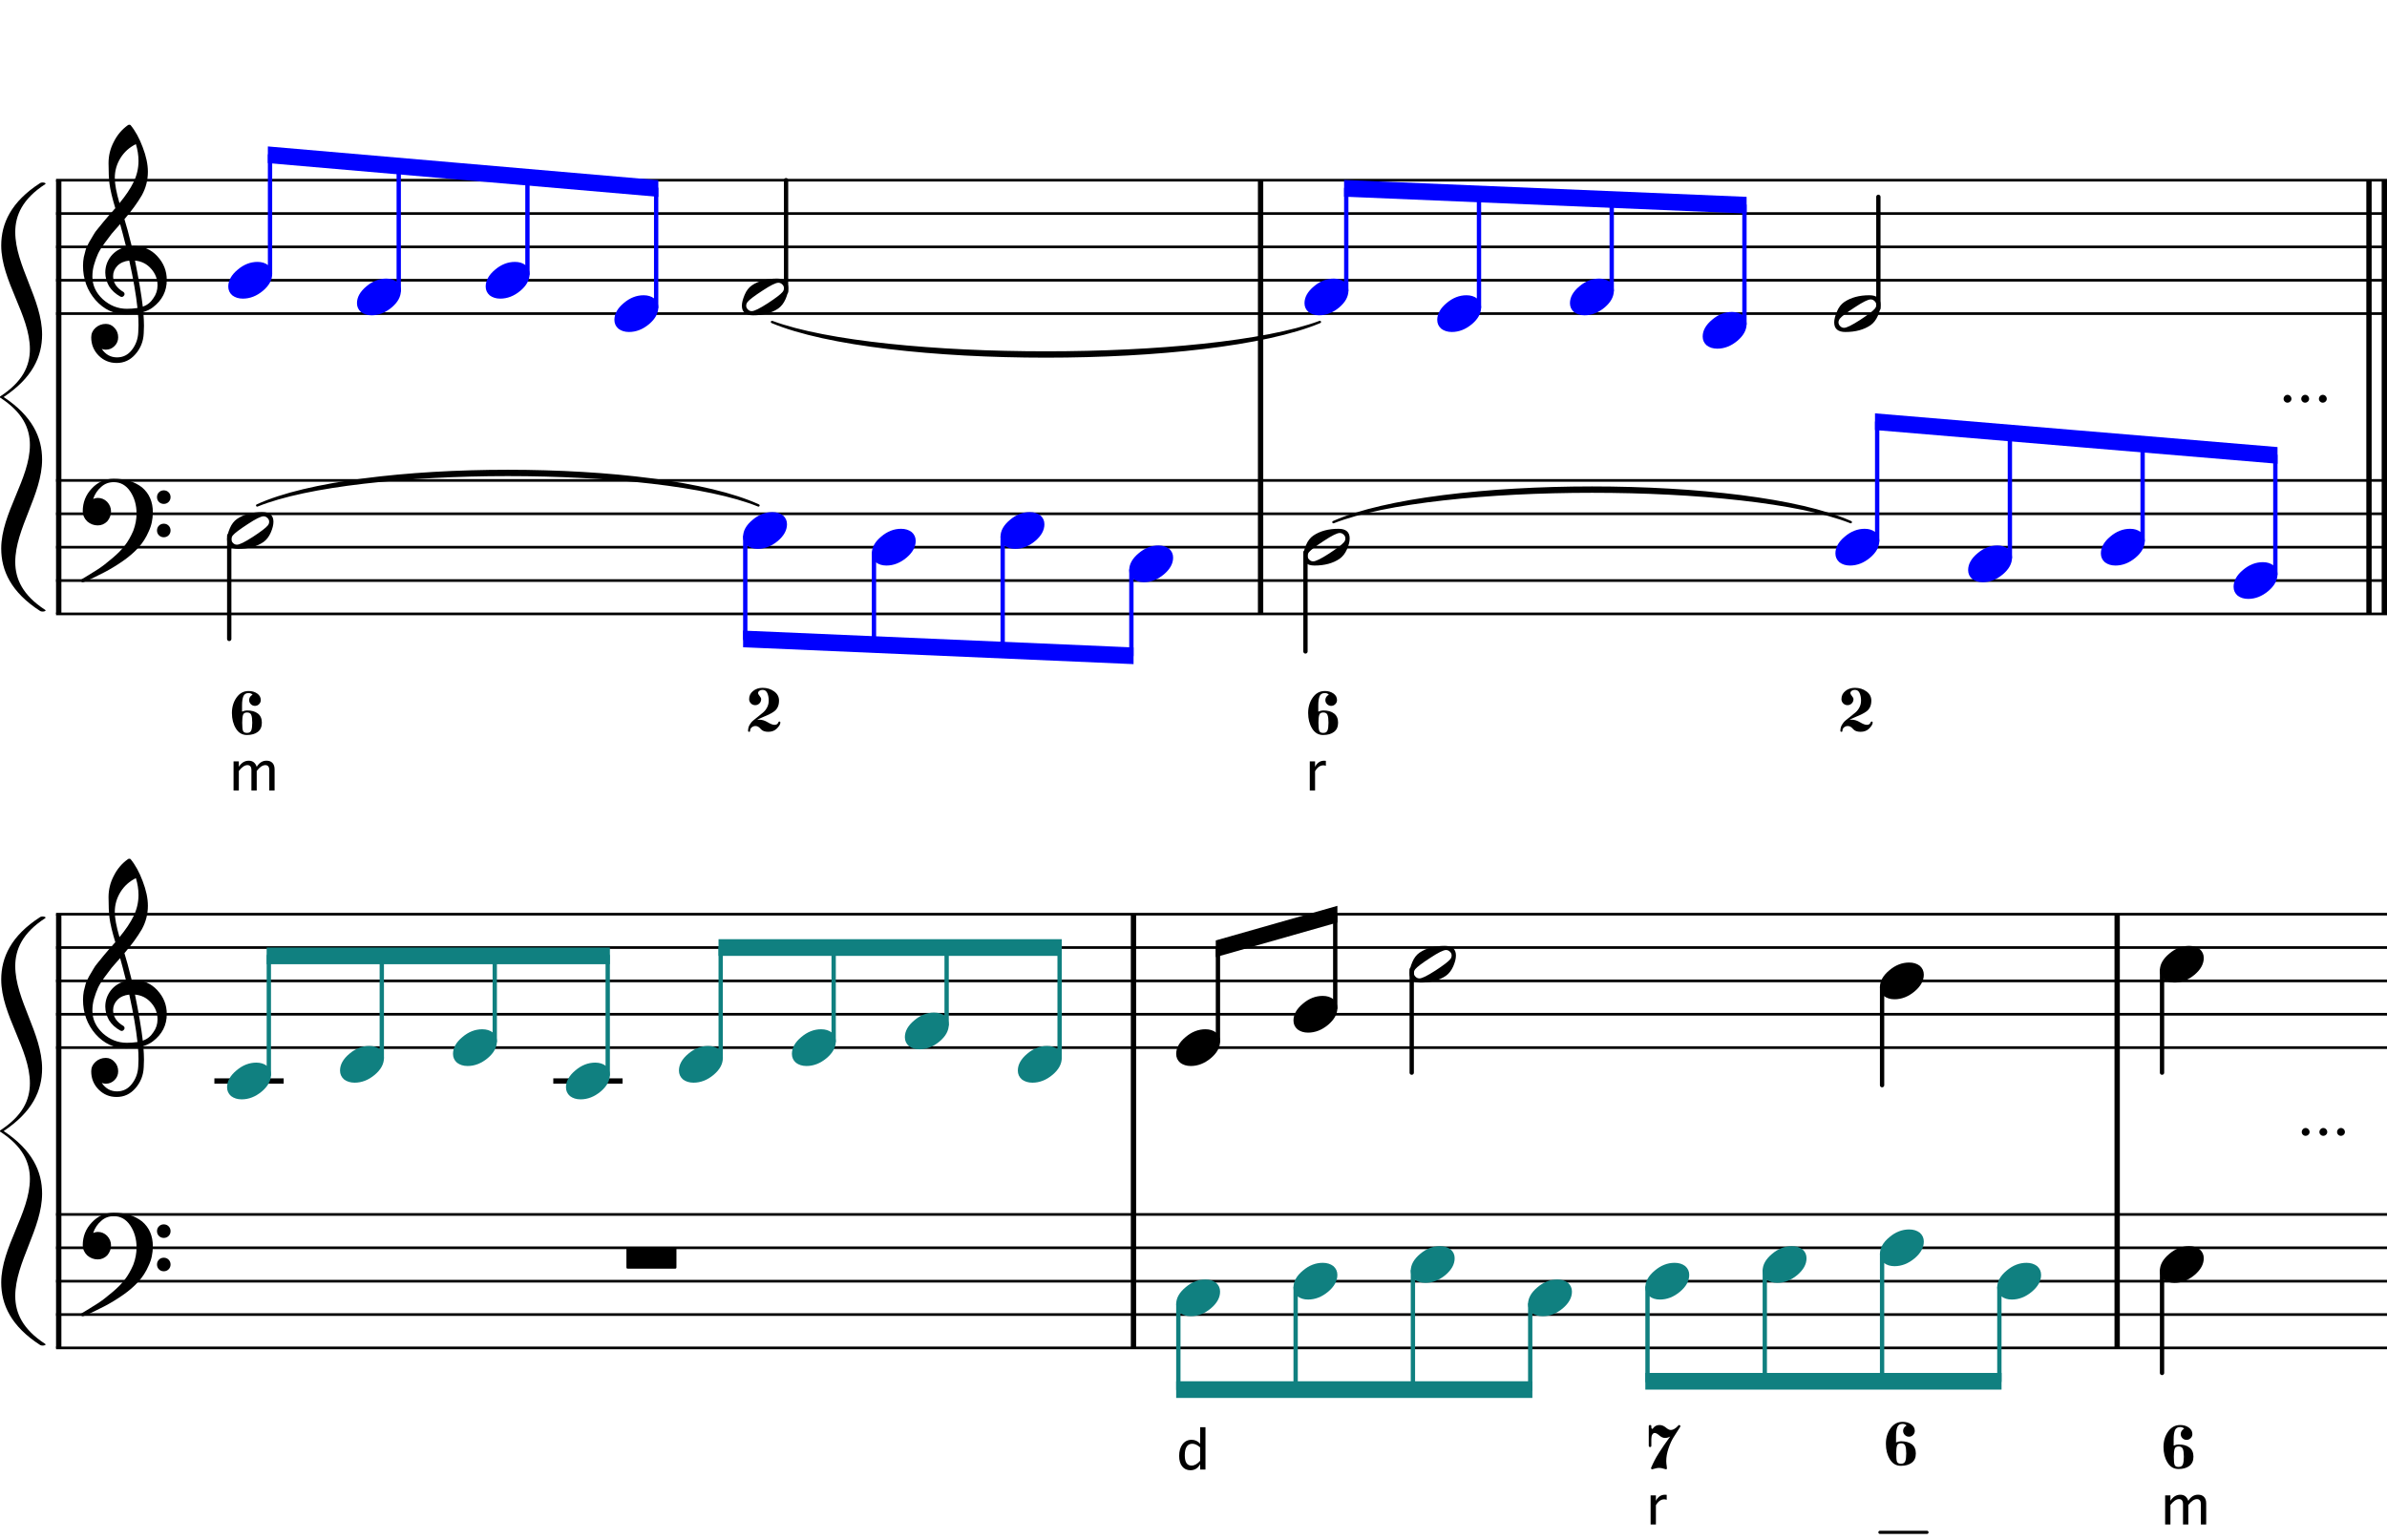 <?xml version="1.0" encoding="UTF-8" standalone="no"?>
<svg width="304.186px" height="196.283px" viewBox="0 0 304.186 196.283"
 xmlns="http://www.w3.org/2000/svg" xmlns:xlink="http://www.w3.org/1999/xlink" version="1.2" baseProfile="tiny">
<title>Közjátékok</title>
<desc>Generated by MuseScore 2.3.2</desc>
<polyline class="StaffLines" fill="none" stroke="#000000" stroke-width="0.34" stroke-linejoin="bevel" points="7.143,22.961 304.186,22.961"/>
<polyline class="StaffLines" fill="none" stroke="#000000" stroke-width="0.34" stroke-linejoin="bevel" points="7.143,27.213 304.186,27.213"/>
<polyline class="StaffLines" fill="none" stroke="#000000" stroke-width="0.34" stroke-linejoin="bevel" points="7.143,31.465 304.186,31.465"/>
<polyline class="StaffLines" fill="none" stroke="#000000" stroke-width="0.34" stroke-linejoin="bevel" points="7.143,35.717 304.186,35.717"/>
<polyline class="StaffLines" fill="none" stroke="#000000" stroke-width="0.34" stroke-linejoin="bevel" points="7.143,39.968 304.186,39.968"/>
<polyline class="StaffLines" fill="none" stroke="#000000" stroke-width="0.34" stroke-linejoin="bevel" points="7.143,61.228 304.186,61.228"/>
<polyline class="StaffLines" fill="none" stroke="#000000" stroke-width="0.34" stroke-linejoin="bevel" points="7.143,65.48 304.186,65.48"/>
<polyline class="StaffLines" fill="none" stroke="#000000" stroke-width="0.34" stroke-linejoin="bevel" points="7.143,69.732 304.186,69.732"/>
<polyline class="StaffLines" fill="none" stroke="#000000" stroke-width="0.34" stroke-linejoin="bevel" points="7.143,73.984 304.186,73.984"/>
<polyline class="StaffLines" fill="none" stroke="#000000" stroke-width="0.34" stroke-linejoin="bevel" points="7.143,78.236 304.186,78.236"/>
<polyline class="StaffLines" fill="none" stroke="#000000" stroke-width="0.34" stroke-linejoin="bevel" points="7.143,116.504 304.186,116.504"/>
<polyline class="StaffLines" fill="none" stroke="#000000" stroke-width="0.34" stroke-linejoin="bevel" points="7.143,120.756 304.186,120.756"/>
<polyline class="StaffLines" fill="none" stroke="#000000" stroke-width="0.34" stroke-linejoin="bevel" points="7.143,125.008 304.186,125.008"/>
<polyline class="StaffLines" fill="none" stroke="#000000" stroke-width="0.34" stroke-linejoin="bevel" points="7.143,129.26 304.186,129.26"/>
<polyline class="StaffLines" fill="none" stroke="#000000" stroke-width="0.34" stroke-linejoin="bevel" points="7.143,133.512 304.186,133.512"/>
<polyline class="StaffLines" fill="none" stroke="#000000" stroke-width="0.34" stroke-linejoin="bevel" points="7.143,154.772 304.186,154.772"/>
<polyline class="StaffLines" fill="none" stroke="#000000" stroke-width="0.34" stroke-linejoin="bevel" points="7.143,159.024 304.186,159.024"/>
<polyline class="StaffLines" fill="none" stroke="#000000" stroke-width="0.34" stroke-linejoin="bevel" points="7.143,163.276 304.186,163.276"/>
<polyline class="StaffLines" fill="none" stroke="#000000" stroke-width="0.34" stroke-linejoin="bevel" points="7.143,167.528 304.186,167.528"/>
<polyline class="StaffLines" fill="none" stroke="#000000" stroke-width="0.34" stroke-linejoin="bevel" points="7.143,171.78 304.186,171.78"/>
<path class="SlurSegment" stroke="#000000" stroke-width="0.30" stroke-linecap="round" stroke-linejoin="round" fill-rule="evenodd" d="M169.923,66.543 C183.109,60.676 222.667,60.676 235.853,66.543 C222.667,61.356 183.109,61.356 169.923,66.543"/>
<path class="SlurSegment" stroke="#000000" stroke-width="0.30" stroke-linecap="round" stroke-linejoin="round" fill-rule="evenodd" d="M32.774,64.417 C45.55,58.55 83.879,58.55 96.655,64.417 C83.879,59.23 45.55,59.23 32.774,64.417"/>
<path class="SlurSegment" stroke="#000000" stroke-width="0.30" stroke-linecap="round" stroke-linejoin="round" fill-rule="evenodd" d="M98.38,41.032 C112.344,46.219 154.234,46.219 168.198,41.032 C154.234,46.899 112.344,46.899 98.38,41.032"/>
<polyline class="BarLine" stroke="#000000" stroke-width="0.68" stroke-linejoin="bevel" points="7.483,116.504 7.483,171.78"/>
<polyline class="BarLine" stroke="#000000" stroke-width="0.68" stroke-linejoin="bevel" points="7.483,22.961 7.483,78.236"/>
<polyline class="BarLine" stroke="#000000" stroke-width="0.68" stroke-linejoin="bevel" points="269.799,116.504 269.799,171.78"/>
<polyline class="BarLine" stroke="#000000" stroke-width="0.68" stroke-linejoin="bevel" points="144.443,116.504 144.443,171.78"/>
<polyline class="BarLine" stroke="#000000" stroke-width="0.68" stroke-linejoin="bevel" points="301.89,22.961 301.89,78.236"/>
<polyline class="BarLine" stroke="#000000" stroke-width="0.68" stroke-linejoin="bevel" points="303.846,22.961 303.846,78.236"/>
<polyline class="BarLine" stroke="#000000" stroke-width="0.68" stroke-linejoin="bevel" points="160.642,22.961 160.642,78.236"/>
<polyline class="LedgerLine" stroke="#000000" stroke-width="0.68" stroke-linecap="square" stroke-linejoin="bevel" points="70.848,137.764 78.997,137.764"/>
<polyline class="LedgerLine" stroke="#000000" stroke-width="0.68" stroke-linecap="square" stroke-linejoin="bevel" points="27.66,137.764 35.809,137.764"/>
<polyline class="Stem" stroke="#000000" stroke-width="0.55" stroke-linecap="round" stroke-linejoin="bevel" points="275.518,161.948 275.518,174.969"/>
<polyline class="Stem" stroke="#000000" stroke-width="0.55" stroke-linecap="round" stroke-linejoin="bevel" points="275.518,123.68 275.518,136.701"/>
<polyline class="Stem" stroke="#108080" stroke-width="0.55" stroke-linecap="round" stroke-linejoin="bevel" points="254.788,164.074 254.788,176.031"/>
<polyline class="Stem" stroke="#108080" stroke-width="0.55" stroke-linecap="round" stroke-linejoin="bevel" points="239.842,159.822 239.842,176.031"/>
<polyline class="Stem" stroke="#000000" stroke-width="0.55" stroke-linecap="round" stroke-linejoin="bevel" points="239.842,125.806 239.842,138.295"/>
<polyline class="Stem" stroke="#108080" stroke-width="0.55" stroke-linecap="round" stroke-linejoin="bevel" points="224.895,161.948 224.895,176.031"/>
<polyline class="Stem" stroke="#108080" stroke-width="0.55" stroke-linecap="round" stroke-linejoin="bevel" points="209.949,164.074 209.949,176.031"/>
<polyline class="Stem" stroke="#108080" stroke-width="0.55" stroke-linecap="round" stroke-linejoin="bevel" points="195.002,166.2 195.002,177.094"/>
<polyline class="Stem" stroke="#108080" stroke-width="0.55" stroke-linecap="round" stroke-linejoin="bevel" points="180.055,161.948 180.055,177.094"/>
<polyline class="Stem" stroke="#000000" stroke-width="0.55" stroke-linecap="round" stroke-linejoin="bevel" points="179.902,123.549 179.902,136.701"/>
<polyline class="Stem" stroke="#108080" stroke-width="0.55" stroke-linecap="round" stroke-linejoin="bevel" points="165.109,164.074 165.109,177.094"/>
<polyline class="Stem" stroke="#000000" stroke-width="0.55" stroke-linecap="round" stroke-linejoin="bevel" points="170.154,128.461 170.154,116.504"/>
<polyline class="Stem" stroke="#108080" stroke-width="0.55" stroke-linecap="round" stroke-linejoin="bevel" points="150.162,166.2 150.162,177.094"/>
<polyline class="Stem" stroke="#000000" stroke-width="0.55" stroke-linecap="round" stroke-linejoin="bevel" points="155.207,132.713 155.207,120.756"/>
<polyline class="Stem" stroke="#108080" stroke-width="0.55" stroke-linecap="round" stroke-linejoin="bevel" points="135.029,134.839 135.029,120.756"/>
<polyline class="Stem" stroke="#108080" stroke-width="0.55" stroke-linecap="round" stroke-linejoin="bevel" points="120.633,130.587 120.633,120.756"/>
<polyline class="Stem" stroke="#108080" stroke-width="0.55" stroke-linecap="round" stroke-linejoin="bevel" points="106.237,132.713 106.237,120.756"/>
<polyline class="Stem" stroke="#108080" stroke-width="0.55" stroke-linecap="round" stroke-linejoin="bevel" points="91.841,134.839 91.841,120.756"/>
<polyline class="Stem" stroke="#108080" stroke-width="0.55" stroke-linecap="round" stroke-linejoin="bevel" points="77.445,136.965 77.445,121.819"/>
<polyline class="Stem" stroke="#108080" stroke-width="0.55" stroke-linecap="round" stroke-linejoin="bevel" points="63.049,132.713 63.049,121.819"/>
<polyline class="Stem" stroke="#108080" stroke-width="0.55" stroke-linecap="round" stroke-linejoin="bevel" points="48.654,134.839 48.654,121.819"/>
<polyline class="Stem" stroke="#108080" stroke-width="0.55" stroke-linecap="round" stroke-linejoin="bevel" points="34.258,136.965 34.258,121.819"/>
<polyline class="Stem" stroke="#0000ff" stroke-width="0.55" stroke-linecap="round" stroke-linejoin="bevel" points="289.957,73.186 289.957,58.039"/>
<polyline class="Stem" stroke="#0000ff" stroke-width="0.55" stroke-linecap="round" stroke-linejoin="bevel" points="273.043,68.934 273.043,56.622"/>
<polyline class="Stem" stroke="#0000ff" stroke-width="0.55" stroke-linecap="round" stroke-linejoin="bevel" points="256.129,71.06 256.129,55.205"/>
<polyline class="Stem" stroke="#0000ff" stroke-width="0.55" stroke-linecap="round" stroke-linejoin="bevel" points="239.216,68.934 239.216,53.787"/>
<polyline class="Stem" stroke="#000000" stroke-width="0.55" stroke-linecap="round" stroke-linejoin="bevel" points="239.369,39.315 239.369,25.087"/>
<polyline class="Stem" stroke="#0000ff" stroke-width="0.55" stroke-linecap="round" stroke-linejoin="bevel" points="222.302,41.296 222.302,26.15"/>
<polyline class="Stem" stroke="#0000ff" stroke-width="0.55" stroke-linecap="round" stroke-linejoin="bevel" points="205.388,37.044 205.388,25.441"/>
<polyline class="Stem" stroke="#0000ff" stroke-width="0.55" stroke-linecap="round" stroke-linejoin="bevel" points="188.474,39.17 188.474,24.732"/>
<polyline class="Stem" stroke="#000000" stroke-width="0.55" stroke-linecap="round" stroke-linejoin="bevel" points="166.361,70.399 166.361,83.02"/>
<polyline class="Stem" stroke="#0000ff" stroke-width="0.55" stroke-linecap="round" stroke-linejoin="bevel" points="171.56,37.044 171.56,24.024"/>
<polyline class="Stem" stroke="#0000ff" stroke-width="0.55" stroke-linecap="round" stroke-linejoin="bevel" points="144.177,72.657 144.177,83.551"/>
<polyline class="Stem" stroke="#0000ff" stroke-width="0.55" stroke-linecap="round" stroke-linejoin="bevel" points="127.775,68.405 127.775,82.843"/>
<polyline class="Stem" stroke="#0000ff" stroke-width="0.55" stroke-linecap="round" stroke-linejoin="bevel" points="111.374,70.531 111.374,82.134"/>
<polyline class="Stem" stroke="#0000ff" stroke-width="0.55" stroke-linecap="round" stroke-linejoin="bevel" points="94.972,68.405 94.972,81.425"/>
<polyline class="Stem" stroke="#000000" stroke-width="0.55" stroke-linecap="round" stroke-linejoin="bevel" points="100.171,37.189 100.171,22.961"/>
<polyline class="Stem" stroke="#0000ff" stroke-width="0.55" stroke-linecap="round" stroke-linejoin="bevel" points="83.616,39.17 83.616,24.024"/>
<polyline class="Stem" stroke="#0000ff" stroke-width="0.55" stroke-linecap="round" stroke-linejoin="bevel" points="67.214,34.918 67.214,22.606"/>
<polyline class="Stem" stroke="#0000ff" stroke-width="0.55" stroke-linecap="round" stroke-linejoin="bevel" points="50.813,37.044 50.813,21.189"/>
<polyline class="Stem" stroke="#000000" stroke-width="0.55" stroke-linecap="round" stroke-linejoin="bevel" points="29.212,68.273 29.212,81.425"/>
<polyline class="Stem" stroke="#0000ff" stroke-width="0.55" stroke-linecap="round" stroke-linejoin="bevel" points="34.411,34.918 34.411,19.772"/>
<path class="Note" transform="matrix(0.85,0,0,0.85,275.241,161.15)" d="M4.395,-2.754 C5.02,-2.754 5.547,-2.591 5.977,-2.266 C6.38,-1.914 6.582,-1.471 6.582,-0.938 C6.582,-0.039 6.12,0.801 5.195,1.582 C4.258,2.363 3.255,2.754 2.188,2.754 C1.562,2.754 1.035,2.591 0.605,2.266 C0.202,1.914 0,1.471 0,0.938 C0,0.039 0.469,-0.801 1.406,-1.582 C2.318,-2.363 3.314,-2.754 4.395,-2.754"/>
<path class="Note" transform="matrix(0.85,0,0,0.85,275.241,122.882)" d="M4.395,-2.754 C5.02,-2.754 5.547,-2.591 5.977,-2.266 C6.38,-1.914 6.582,-1.471 6.582,-0.938 C6.582,-0.039 6.12,0.801 5.195,1.582 C4.258,2.363 3.255,2.754 2.188,2.754 C1.562,2.754 1.035,2.591 0.605,2.266 C0.202,1.914 0,1.471 0,0.938 C0,0.039 0.469,-0.801 1.406,-1.582 C2.318,-2.363 3.314,-2.754 4.395,-2.754"/>
<path class="Note" fill="#108080" transform="matrix(0.85,0,0,0.85,254.512,163.276)" d="M4.395,-2.754 C5.02,-2.754 5.547,-2.591 5.977,-2.266 C6.38,-1.914 6.582,-1.471 6.582,-0.938 C6.582,-0.039 6.12,0.801 5.195,1.582 C4.258,2.363 3.255,2.754 2.188,2.754 C1.562,2.754 1.035,2.591 0.605,2.266 C0.202,1.914 0,1.471 0,0.938 C0,0.039 0.469,-0.801 1.406,-1.582 C2.318,-2.363 3.314,-2.754 4.395,-2.754"/>
<path class="Note" fill="#108080" transform="matrix(0.85,0,0,0.85,239.565,159.024)" d="M4.395,-2.754 C5.02,-2.754 5.547,-2.591 5.977,-2.266 C6.38,-1.914 6.582,-1.471 6.582,-0.938 C6.582,-0.039 6.12,0.801 5.195,1.582 C4.258,2.363 3.255,2.754 2.188,2.754 C1.562,2.754 1.035,2.591 0.605,2.266 C0.202,1.914 0,1.471 0,0.938 C0,0.039 0.469,-0.801 1.406,-1.582 C2.318,-2.363 3.314,-2.754 4.395,-2.754"/>
<path class="Note" transform="matrix(0.85,0,0,0.85,239.565,125.008)" d="M4.395,-2.754 C5.02,-2.754 5.547,-2.591 5.977,-2.266 C6.38,-1.914 6.582,-1.471 6.582,-0.938 C6.582,-0.039 6.12,0.801 5.195,1.582 C4.258,2.363 3.255,2.754 2.188,2.754 C1.562,2.754 1.035,2.591 0.605,2.266 C0.202,1.914 0,1.471 0,0.938 C0,0.039 0.469,-0.801 1.406,-1.582 C2.318,-2.363 3.314,-2.754 4.395,-2.754"/>
<path class="Note" fill="#108080" transform="matrix(0.85,0,0,0.85,224.619,161.15)" d="M4.395,-2.754 C5.02,-2.754 5.547,-2.591 5.977,-2.266 C6.38,-1.914 6.582,-1.471 6.582,-0.938 C6.582,-0.039 6.12,0.801 5.195,1.582 C4.258,2.363 3.255,2.754 2.188,2.754 C1.562,2.754 1.035,2.591 0.605,2.266 C0.202,1.914 0,1.471 0,0.938 C0,0.039 0.469,-0.801 1.406,-1.582 C2.318,-2.363 3.314,-2.754 4.395,-2.754"/>
<path class="Note" fill="#108080" transform="matrix(0.85,0,0,0.85,209.672,163.276)" d="M4.395,-2.754 C5.02,-2.754 5.547,-2.591 5.977,-2.266 C6.38,-1.914 6.582,-1.471 6.582,-0.938 C6.582,-0.039 6.12,0.801 5.195,1.582 C4.258,2.363 3.255,2.754 2.188,2.754 C1.562,2.754 1.035,2.591 0.605,2.266 C0.202,1.914 0,1.471 0,0.938 C0,0.039 0.469,-0.801 1.406,-1.582 C2.318,-2.363 3.314,-2.754 4.395,-2.754"/>
<path class="Note" fill="#108080" transform="matrix(0.85,0,0,0.85,194.726,165.402)" d="M4.395,-2.754 C5.02,-2.754 5.547,-2.591 5.977,-2.266 C6.38,-1.914 6.582,-1.471 6.582,-0.938 C6.582,-0.039 6.12,0.801 5.195,1.582 C4.258,2.363 3.255,2.754 2.188,2.754 C1.562,2.754 1.035,2.591 0.605,2.266 C0.202,1.914 0,1.471 0,0.938 C0,0.039 0.469,-0.801 1.406,-1.582 C2.318,-2.363 3.314,-2.754 4.395,-2.754"/>
<path class="Note" fill="#108080" transform="matrix(0.85,0,0,0.85,179.779,161.15)" d="M4.395,-2.754 C5.02,-2.754 5.547,-2.591 5.977,-2.266 C6.38,-1.914 6.582,-1.471 6.582,-0.938 C6.582,-0.039 6.12,0.801 5.195,1.582 C4.258,2.363 3.255,2.754 2.188,2.754 C1.562,2.754 1.035,2.591 0.605,2.266 C0.202,1.914 0,1.471 0,0.938 C0,0.039 0.469,-0.801 1.406,-1.582 C2.318,-2.363 3.314,-2.754 4.395,-2.754"/>
<path class="Note" transform="matrix(0.85,0,0,0.85,179.626,122.882)" d="M6.309,-1.309 C6.309,-1.53 6.224,-1.719 6.055,-1.875 C5.885,-2.044 5.69,-2.129 5.469,-2.129 C5.078,-2.129 4.29,-1.738 3.105,-0.957 C1.882,-0.163 1.133,0.404 0.859,0.742 C0.716,0.924 0.645,1.113 0.645,1.309 C0.645,1.53 0.729,1.719 0.898,1.875 C1.055,2.044 1.25,2.129 1.484,2.129 C1.862,2.129 2.656,1.738 3.867,0.957 C5.065,0.176 5.807,-0.391 6.094,-0.742 C6.237,-0.911 6.309,-1.1 6.309,-1.309 M5.273,-2.754 C6.393,-2.754 6.953,-2.272 6.953,-1.309 C6.953,-0.84 6.816,-0.293 6.543,0.332 C6.27,0.944 5.905,1.413 5.449,1.738 C4.447,2.415 3.19,2.754 1.68,2.754 C0.56,2.754 0,2.272 0,1.309 C0,0.879 0.137,0.339 0.41,-0.312 C0.671,-0.938 1.035,-1.413 1.504,-1.738 C2.507,-2.415 3.763,-2.754 5.273,-2.754"/>
<path class="Note" fill="#108080" transform="matrix(0.85,0,0,0.85,164.832,163.276)" d="M4.395,-2.754 C5.02,-2.754 5.547,-2.591 5.977,-2.266 C6.38,-1.914 6.582,-1.471 6.582,-0.938 C6.582,-0.039 6.12,0.801 5.195,1.582 C4.258,2.363 3.255,2.754 2.188,2.754 C1.562,2.754 1.035,2.591 0.605,2.266 C0.202,1.914 0,1.471 0,0.938 C0,0.039 0.469,-0.801 1.406,-1.582 C2.318,-2.363 3.314,-2.754 4.395,-2.754"/>
<path class="Note" transform="matrix(0.85,0,0,0.85,164.832,129.26)" d="M4.395,-2.754 C5.02,-2.754 5.547,-2.591 5.977,-2.266 C6.38,-1.914 6.582,-1.471 6.582,-0.938 C6.582,-0.039 6.12,0.801 5.195,1.582 C4.258,2.363 3.255,2.754 2.188,2.754 C1.562,2.754 1.035,2.591 0.605,2.266 C0.202,1.914 0,1.471 0,0.938 C0,0.039 0.469,-0.801 1.406,-1.582 C2.318,-2.363 3.314,-2.754 4.395,-2.754"/>
<path class="Note" fill="#108080" transform="matrix(0.85,0,0,0.85,149.886,165.402)" d="M4.395,-2.754 C5.02,-2.754 5.547,-2.591 5.977,-2.266 C6.38,-1.914 6.582,-1.471 6.582,-0.938 C6.582,-0.039 6.12,0.801 5.195,1.582 C4.258,2.363 3.255,2.754 2.188,2.754 C1.562,2.754 1.035,2.591 0.605,2.266 C0.202,1.914 0,1.471 0,0.938 C0,0.039 0.469,-0.801 1.406,-1.582 C2.318,-2.363 3.314,-2.754 4.395,-2.754"/>
<path class="Note" transform="matrix(0.85,0,0,0.85,149.886,133.512)" d="M4.395,-2.754 C5.02,-2.754 5.547,-2.591 5.977,-2.266 C6.38,-1.914 6.582,-1.471 6.582,-0.938 C6.582,-0.039 6.12,0.801 5.195,1.582 C4.258,2.363 3.255,2.754 2.188,2.754 C1.562,2.754 1.035,2.591 0.605,2.266 C0.202,1.914 0,1.471 0,0.938 C0,0.039 0.469,-0.801 1.406,-1.582 C2.318,-2.363 3.314,-2.754 4.395,-2.754"/>
<path class="Note" fill="#108080" transform="matrix(0.85,0,0,0.85,129.707,135.638)" d="M4.395,-2.754 C5.02,-2.754 5.547,-2.591 5.977,-2.266 C6.38,-1.914 6.582,-1.471 6.582,-0.938 C6.582,-0.039 6.12,0.801 5.195,1.582 C4.258,2.363 3.255,2.754 2.188,2.754 C1.562,2.754 1.035,2.591 0.605,2.266 C0.202,1.914 0,1.471 0,0.938 C0,0.039 0.469,-0.801 1.406,-1.582 C2.318,-2.363 3.314,-2.754 4.395,-2.754"/>
<path class="Note" fill="#108080" transform="matrix(0.85,0,0,0.85,115.311,131.386)" d="M4.395,-2.754 C5.02,-2.754 5.547,-2.591 5.977,-2.266 C6.38,-1.914 6.582,-1.471 6.582,-0.938 C6.582,-0.039 6.12,0.801 5.195,1.582 C4.258,2.363 3.255,2.754 2.188,2.754 C1.562,2.754 1.035,2.591 0.605,2.266 C0.202,1.914 0,1.471 0,0.938 C0,0.039 0.469,-0.801 1.406,-1.582 C2.318,-2.363 3.314,-2.754 4.395,-2.754"/>
<path class="Note" fill="#108080" transform="matrix(0.85,0,0,0.85,100.915,133.512)" d="M4.395,-2.754 C5.02,-2.754 5.547,-2.591 5.977,-2.266 C6.38,-1.914 6.582,-1.471 6.582,-0.938 C6.582,-0.039 6.12,0.801 5.195,1.582 C4.258,2.363 3.255,2.754 2.188,2.754 C1.562,2.754 1.035,2.591 0.605,2.266 C0.202,1.914 0,1.471 0,0.938 C0,0.039 0.469,-0.801 1.406,-1.582 C2.318,-2.363 3.314,-2.754 4.395,-2.754"/>
<path class="Note" fill="#108080" transform="matrix(0.85,0,0,0.85,86.52,135.638)" d="M4.395,-2.754 C5.02,-2.754 5.547,-2.591 5.977,-2.266 C6.38,-1.914 6.582,-1.471 6.582,-0.938 C6.582,-0.039 6.12,0.801 5.195,1.582 C4.258,2.363 3.255,2.754 2.188,2.754 C1.562,2.754 1.035,2.591 0.605,2.266 C0.202,1.914 0,1.471 0,0.938 C0,0.039 0.469,-0.801 1.406,-1.582 C2.318,-2.363 3.314,-2.754 4.395,-2.754"/>
<path class="Note" fill="#108080" transform="matrix(0.85,0,0,0.85,72.124,137.764)" d="M4.395,-2.754 C5.02,-2.754 5.547,-2.591 5.977,-2.266 C6.38,-1.914 6.582,-1.471 6.582,-0.938 C6.582,-0.039 6.12,0.801 5.195,1.582 C4.258,2.363 3.255,2.754 2.188,2.754 C1.562,2.754 1.035,2.591 0.605,2.266 C0.202,1.914 0,1.471 0,0.938 C0,0.039 0.469,-0.801 1.406,-1.582 C2.318,-2.363 3.314,-2.754 4.395,-2.754"/>
<path class="Note" fill="#108080" transform="matrix(0.85,0,0,0.85,57.728,133.512)" d="M4.395,-2.754 C5.02,-2.754 5.547,-2.591 5.977,-2.266 C6.38,-1.914 6.582,-1.471 6.582,-0.938 C6.582,-0.039 6.12,0.801 5.195,1.582 C4.258,2.363 3.255,2.754 2.188,2.754 C1.562,2.754 1.035,2.591 0.605,2.266 C0.202,1.914 0,1.471 0,0.938 C0,0.039 0.469,-0.801 1.406,-1.582 C2.318,-2.363 3.314,-2.754 4.395,-2.754"/>
<path class="Note" fill="#108080" transform="matrix(0.85,0,0,0.85,43.332,135.638)" d="M4.395,-2.754 C5.02,-2.754 5.547,-2.591 5.977,-2.266 C6.38,-1.914 6.582,-1.471 6.582,-0.938 C6.582,-0.039 6.12,0.801 5.195,1.582 C4.258,2.363 3.255,2.754 2.188,2.754 C1.562,2.754 1.035,2.591 0.605,2.266 C0.202,1.914 0,1.471 0,0.938 C0,0.039 0.469,-0.801 1.406,-1.582 C2.318,-2.363 3.314,-2.754 4.395,-2.754"/>
<path class="Note" fill="#108080" transform="matrix(0.85,0,0,0.85,28.936,137.764)" d="M4.395,-2.754 C5.02,-2.754 5.547,-2.591 5.977,-2.266 C6.38,-1.914 6.582,-1.471 6.582,-0.938 C6.582,-0.039 6.12,0.801 5.195,1.582 C4.258,2.363 3.255,2.754 2.188,2.754 C1.562,2.754 1.035,2.591 0.605,2.266 C0.202,1.914 0,1.471 0,0.938 C0,0.039 0.469,-0.801 1.406,-1.582 C2.318,-2.363 3.314,-2.754 4.395,-2.754"/>
<path class="Note" fill="#0000ff" transform="matrix(0.85,0,0,0.85,284.636,73.984)" d="M4.395,-2.754 C5.02,-2.754 5.547,-2.591 5.977,-2.266 C6.38,-1.914 6.582,-1.471 6.582,-0.938 C6.582,-0.039 6.12,0.801 5.195,1.582 C4.258,2.363 3.255,2.754 2.188,2.754 C1.562,2.754 1.035,2.591 0.605,2.266 C0.202,1.914 0,1.471 0,0.938 C0,0.039 0.469,-0.801 1.406,-1.582 C2.318,-2.363 3.314,-2.754 4.395,-2.754"/>
<path class="Note" fill="#0000ff" transform="matrix(0.85,0,0,0.85,267.722,69.732)" d="M4.395,-2.754 C5.02,-2.754 5.547,-2.591 5.977,-2.266 C6.38,-1.914 6.582,-1.471 6.582,-0.938 C6.582,-0.039 6.12,0.801 5.195,1.582 C4.258,2.363 3.255,2.754 2.188,2.754 C1.562,2.754 1.035,2.591 0.605,2.266 C0.202,1.914 0,1.471 0,0.938 C0,0.039 0.469,-0.801 1.406,-1.582 C2.318,-2.363 3.314,-2.754 4.395,-2.754"/>
<path class="Note" fill="#0000ff" transform="matrix(0.85,0,0,0.85,250.808,71.858)" d="M4.395,-2.754 C5.02,-2.754 5.547,-2.591 5.977,-2.266 C6.38,-1.914 6.582,-1.471 6.582,-0.938 C6.582,-0.039 6.12,0.801 5.195,1.582 C4.258,2.363 3.255,2.754 2.188,2.754 C1.562,2.754 1.035,2.591 0.605,2.266 C0.202,1.914 0,1.471 0,0.938 C0,0.039 0.469,-0.801 1.406,-1.582 C2.318,-2.363 3.314,-2.754 4.395,-2.754"/>
<path class="Note" fill="#0000ff" transform="matrix(0.85,0,0,0.85,233.894,69.732)" d="M4.395,-2.754 C5.02,-2.754 5.547,-2.591 5.977,-2.266 C6.38,-1.914 6.582,-1.471 6.582,-0.938 C6.582,-0.039 6.12,0.801 5.195,1.582 C4.258,2.363 3.255,2.754 2.188,2.754 C1.562,2.754 1.035,2.591 0.605,2.266 C0.202,1.914 0,1.471 0,0.938 C0,0.039 0.469,-0.801 1.406,-1.582 C2.318,-2.363 3.314,-2.754 4.395,-2.754"/>
<path class="Note" transform="matrix(0.85,0,0,0.85,233.74,39.968)" d="M6.309,-1.309 C6.309,-1.53 6.224,-1.719 6.055,-1.875 C5.885,-2.044 5.69,-2.129 5.469,-2.129 C5.078,-2.129 4.29,-1.738 3.105,-0.957 C1.882,-0.163 1.133,0.404 0.859,0.742 C0.716,0.924 0.645,1.113 0.645,1.309 C0.645,1.53 0.729,1.719 0.898,1.875 C1.055,2.044 1.25,2.129 1.484,2.129 C1.862,2.129 2.656,1.738 3.867,0.957 C5.065,0.176 5.807,-0.391 6.094,-0.742 C6.237,-0.911 6.309,-1.1 6.309,-1.309 M5.273,-2.754 C6.393,-2.754 6.953,-2.272 6.953,-1.309 C6.953,-0.84 6.816,-0.293 6.543,0.332 C6.27,0.944 5.905,1.413 5.449,1.738 C4.447,2.415 3.19,2.754 1.68,2.754 C0.56,2.754 0,2.272 0,1.309 C0,0.879 0.137,0.339 0.41,-0.312 C0.671,-0.938 1.035,-1.413 1.504,-1.738 C2.507,-2.415 3.763,-2.754 5.273,-2.754"/>
<path class="Note" fill="#0000ff" transform="matrix(0.85,0,0,0.85,216.98,42.094)" d="M4.395,-2.754 C5.02,-2.754 5.547,-2.591 5.977,-2.266 C6.38,-1.914 6.582,-1.471 6.582,-0.938 C6.582,-0.039 6.12,0.801 5.195,1.582 C4.258,2.363 3.255,2.754 2.188,2.754 C1.562,2.754 1.035,2.591 0.605,2.266 C0.202,1.914 0,1.471 0,0.938 C0,0.039 0.469,-0.801 1.406,-1.582 C2.318,-2.363 3.314,-2.754 4.395,-2.754"/>
<path class="Note" fill="#0000ff" transform="matrix(0.85,0,0,0.85,200.066,37.843)" d="M4.395,-2.754 C5.02,-2.754 5.547,-2.591 5.977,-2.266 C6.38,-1.914 6.582,-1.471 6.582,-0.938 C6.582,-0.039 6.12,0.801 5.195,1.582 C4.258,2.363 3.255,2.754 2.188,2.754 C1.562,2.754 1.035,2.591 0.605,2.266 C0.202,1.914 0,1.471 0,0.938 C0,0.039 0.469,-0.801 1.406,-1.582 C2.318,-2.363 3.314,-2.754 4.395,-2.754"/>
<path class="Note" fill="#0000ff" transform="matrix(0.85,0,0,0.85,183.152,39.968)" d="M4.395,-2.754 C5.02,-2.754 5.547,-2.591 5.977,-2.266 C6.38,-1.914 6.582,-1.471 6.582,-0.938 C6.582,-0.039 6.12,0.801 5.195,1.582 C4.258,2.363 3.255,2.754 2.188,2.754 C1.562,2.754 1.035,2.591 0.605,2.266 C0.202,1.914 0,1.471 0,0.938 C0,0.039 0.469,-0.801 1.406,-1.582 C2.318,-2.363 3.314,-2.754 4.395,-2.754"/>
<path class="Note" transform="matrix(0.85,0,0,0.85,166.085,69.732)" d="M6.309,-1.309 C6.309,-1.53 6.224,-1.719 6.055,-1.875 C5.885,-2.044 5.69,-2.129 5.469,-2.129 C5.078,-2.129 4.29,-1.738 3.105,-0.957 C1.882,-0.163 1.133,0.404 0.859,0.742 C0.716,0.924 0.645,1.113 0.645,1.309 C0.645,1.53 0.729,1.719 0.898,1.875 C1.055,2.044 1.25,2.129 1.484,2.129 C1.862,2.129 2.656,1.738 3.867,0.957 C5.065,0.176 5.807,-0.391 6.094,-0.742 C6.237,-0.911 6.309,-1.1 6.309,-1.309 M5.273,-2.754 C6.393,-2.754 6.953,-2.272 6.953,-1.309 C6.953,-0.84 6.816,-0.293 6.543,0.332 C6.27,0.944 5.905,1.413 5.449,1.738 C4.447,2.415 3.19,2.754 1.68,2.754 C0.56,2.754 0,2.272 0,1.309 C0,0.879 0.137,0.339 0.41,-0.312 C0.671,-0.938 1.035,-1.413 1.504,-1.738 C2.507,-2.415 3.763,-2.754 5.273,-2.754"/>
<path class="Note" fill="#0000ff" transform="matrix(0.85,0,0,0.85,166.238,37.843)" d="M4.395,-2.754 C5.02,-2.754 5.547,-2.591 5.977,-2.266 C6.38,-1.914 6.582,-1.471 6.582,-0.938 C6.582,-0.039 6.12,0.801 5.195,1.582 C4.258,2.363 3.255,2.754 2.188,2.754 C1.562,2.754 1.035,2.591 0.605,2.266 C0.202,1.914 0,1.471 0,0.938 C0,0.039 0.469,-0.801 1.406,-1.582 C2.318,-2.363 3.314,-2.754 4.395,-2.754"/>
<path class="Note" fill="#0000ff" transform="matrix(0.85,0,0,0.85,143.901,71.858)" d="M4.395,-2.754 C5.02,-2.754 5.547,-2.591 5.977,-2.266 C6.38,-1.914 6.582,-1.471 6.582,-0.938 C6.582,-0.039 6.12,0.801 5.195,1.582 C4.258,2.363 3.255,2.754 2.188,2.754 C1.562,2.754 1.035,2.591 0.605,2.266 C0.202,1.914 0,1.471 0,0.938 C0,0.039 0.469,-0.801 1.406,-1.582 C2.318,-2.363 3.314,-2.754 4.395,-2.754"/>
<path class="Note" fill="#0000ff" transform="matrix(0.85,0,0,0.85,127.499,67.606)" d="M4.395,-2.754 C5.02,-2.754 5.547,-2.591 5.977,-2.266 C6.38,-1.914 6.582,-1.471 6.582,-0.938 C6.582,-0.039 6.12,0.801 5.195,1.582 C4.258,2.363 3.255,2.754 2.188,2.754 C1.562,2.754 1.035,2.591 0.605,2.266 C0.202,1.914 0,1.471 0,0.938 C0,0.039 0.469,-0.801 1.406,-1.582 C2.318,-2.363 3.314,-2.754 4.395,-2.754"/>
<path class="Note" fill="#0000ff" transform="matrix(0.85,0,0,0.85,111.097,69.732)" d="M4.395,-2.754 C5.02,-2.754 5.547,-2.591 5.977,-2.266 C6.38,-1.914 6.582,-1.471 6.582,-0.938 C6.582,-0.039 6.12,0.801 5.195,1.582 C4.258,2.363 3.255,2.754 2.188,2.754 C1.562,2.754 1.035,2.591 0.605,2.266 C0.202,1.914 0,1.471 0,0.938 C0,0.039 0.469,-0.801 1.406,-1.582 C2.318,-2.363 3.314,-2.754 4.395,-2.754"/>
<path class="Note" fill="#0000ff" transform="matrix(0.85,0,0,0.85,94.696,67.606)" d="M4.395,-2.754 C5.02,-2.754 5.547,-2.591 5.977,-2.266 C6.38,-1.914 6.582,-1.471 6.582,-0.938 C6.582,-0.039 6.12,0.801 5.195,1.582 C4.258,2.363 3.255,2.754 2.188,2.754 C1.562,2.754 1.035,2.591 0.605,2.266 C0.202,1.914 0,1.471 0,0.938 C0,0.039 0.469,-0.801 1.406,-1.582 C2.318,-2.363 3.314,-2.754 4.395,-2.754"/>
<path class="Note" transform="matrix(0.85,0,0,0.85,94.542,37.843)" d="M6.309,-1.309 C6.309,-1.53 6.224,-1.719 6.055,-1.875 C5.885,-2.044 5.69,-2.129 5.469,-2.129 C5.078,-2.129 4.29,-1.738 3.105,-0.957 C1.882,-0.163 1.133,0.404 0.859,0.742 C0.716,0.924 0.645,1.113 0.645,1.309 C0.645,1.53 0.729,1.719 0.898,1.875 C1.055,2.044 1.25,2.129 1.484,2.129 C1.862,2.129 2.656,1.738 3.867,0.957 C5.065,0.176 5.807,-0.391 6.094,-0.742 C6.237,-0.911 6.309,-1.1 6.309,-1.309 M5.273,-2.754 C6.393,-2.754 6.953,-2.272 6.953,-1.309 C6.953,-0.84 6.816,-0.293 6.543,0.332 C6.27,0.944 5.905,1.413 5.449,1.738 C4.447,2.415 3.19,2.754 1.68,2.754 C0.56,2.754 0,2.272 0,1.309 C0,0.879 0.137,0.339 0.41,-0.312 C0.671,-0.938 1.035,-1.413 1.504,-1.738 C2.507,-2.415 3.763,-2.754 5.273,-2.754"/>
<path class="Note" fill="#0000ff" transform="matrix(0.85,0,0,0.85,78.294,39.968)" d="M4.395,-2.754 C5.02,-2.754 5.547,-2.591 5.977,-2.266 C6.38,-1.914 6.582,-1.471 6.582,-0.938 C6.582,-0.039 6.12,0.801 5.195,1.582 C4.258,2.363 3.255,2.754 2.188,2.754 C1.562,2.754 1.035,2.591 0.605,2.266 C0.202,1.914 0,1.471 0,0.938 C0,0.039 0.469,-0.801 1.406,-1.582 C2.318,-2.363 3.314,-2.754 4.395,-2.754"/>
<path class="Note" fill="#0000ff" transform="matrix(0.85,0,0,0.85,61.893,35.717)" d="M4.395,-2.754 C5.02,-2.754 5.547,-2.591 5.977,-2.266 C6.38,-1.914 6.582,-1.471 6.582,-0.938 C6.582,-0.039 6.12,0.801 5.195,1.582 C4.258,2.363 3.255,2.754 2.188,2.754 C1.562,2.754 1.035,2.591 0.605,2.266 C0.202,1.914 0,1.471 0,0.938 C0,0.039 0.469,-0.801 1.406,-1.582 C2.318,-2.363 3.314,-2.754 4.395,-2.754"/>
<path class="Note" fill="#0000ff" transform="matrix(0.85,0,0,0.85,45.491,37.843)" d="M4.395,-2.754 C5.02,-2.754 5.547,-2.591 5.977,-2.266 C6.38,-1.914 6.582,-1.471 6.582,-0.938 C6.582,-0.039 6.12,0.801 5.195,1.582 C4.258,2.363 3.255,2.754 2.188,2.754 C1.562,2.754 1.035,2.591 0.605,2.266 C0.202,1.914 0,1.471 0,0.938 C0,0.039 0.469,-0.801 1.406,-1.582 C2.318,-2.363 3.314,-2.754 4.395,-2.754"/>
<path class="Note" transform="matrix(0.85,0,0,0.85,28.936,67.606)" d="M6.309,-1.309 C6.309,-1.53 6.224,-1.719 6.055,-1.875 C5.885,-2.044 5.69,-2.129 5.469,-2.129 C5.078,-2.129 4.29,-1.738 3.105,-0.957 C1.882,-0.163 1.133,0.404 0.859,0.742 C0.716,0.924 0.645,1.113 0.645,1.309 C0.645,1.53 0.729,1.719 0.898,1.875 C1.055,2.044 1.25,2.129 1.484,2.129 C1.862,2.129 2.656,1.738 3.867,0.957 C5.065,0.176 5.807,-0.391 6.094,-0.742 C6.237,-0.911 6.309,-1.1 6.309,-1.309 M5.273,-2.754 C6.393,-2.754 6.953,-2.272 6.953,-1.309 C6.953,-0.84 6.816,-0.293 6.543,0.332 C6.27,0.944 5.905,1.413 5.449,1.738 C4.447,2.415 3.19,2.754 1.68,2.754 C0.56,2.754 0,2.272 0,1.309 C0,0.879 0.137,0.339 0.41,-0.312 C0.671,-0.938 1.035,-1.413 1.504,-1.738 C2.507,-2.415 3.763,-2.754 5.273,-2.754"/>
<path class="Note" fill="#0000ff" transform="matrix(0.85,0,0,0.85,29.089,35.717)" d="M4.395,-2.754 C5.02,-2.754 5.547,-2.591 5.977,-2.266 C6.38,-1.914 6.582,-1.471 6.582,-0.938 C6.582,-0.039 6.12,0.801 5.195,1.582 C4.258,2.363 3.255,2.754 2.188,2.754 C1.562,2.754 1.035,2.591 0.605,2.266 C0.202,1.914 0,1.471 0,0.938 C0,0.039 0.469,-0.801 1.406,-1.582 C2.318,-2.363 3.314,-2.754 4.395,-2.754"/>
<path class="Clef" transform="matrix(0.85,0,0,0.85,10.545,159.024)" d="M11.426,-1.777 C11.23,-1.973 11.133,-2.214 11.133,-2.5 C11.133,-2.786 11.23,-3.027 11.426,-3.223 C11.621,-3.418 11.862,-3.516 12.148,-3.516 C12.435,-3.516 12.676,-3.418 12.871,-3.223 C13.066,-3.027 13.164,-2.786 13.164,-2.5 C13.164,-2.214 13.066,-1.973 12.871,-1.777 C12.676,-1.582 12.435,-1.484 12.148,-1.484 C11.862,-1.484 11.621,-1.582 11.426,-1.777 M11.426,3.223 C11.23,3.027 11.133,2.786 11.133,2.5 C11.133,2.214 11.23,1.973 11.426,1.777 C11.621,1.582 11.862,1.484 12.148,1.484 C12.435,1.484 12.676,1.582 12.871,1.777 C13.066,1.973 13.164,2.214 13.164,2.5 C13.164,2.786 13.066,3.027 12.871,3.223 C12.676,3.418 12.435,3.516 12.148,3.516 C11.862,3.516 11.621,3.418 11.426,3.223 M4.648,-5.254 C6.38,-5.254 7.799,-4.818 8.906,-3.945 C9.974,-3.034 10.508,-1.797 10.508,-0.234 C10.508,0.82 10.3,1.784 9.883,2.656 C9.492,3.568 8.978,4.375 8.34,5.078 C7.689,5.794 6.901,6.471 5.977,7.109 C5.078,7.734 4.154,8.294 3.203,8.789 C1.276,9.766 0.208,10.254 0,10.254 C-0.169,10.254 -0.254,10.169 -0.254,10 C-0.254,9.935 -0.228,9.876 -0.176,9.824 C0.488,9.434 1.302,8.932 2.266,8.32 C2.891,7.917 3.62,7.357 4.453,6.641 C5.26,5.964 5.885,5.326 6.328,4.727 C6.784,4.141 7.201,3.411 7.578,2.539 C7.904,1.667 8.066,0.807 8.066,-0.039 C8.066,-1.302 7.754,-2.402 7.129,-3.34 C6.504,-4.277 5.677,-4.746 4.648,-4.746 C3.919,-4.746 3.294,-4.512 2.773,-4.043 C2.214,-3.561 1.81,-2.956 1.562,-2.227 C1.81,-2.331 2.038,-2.383 2.246,-2.383 C2.793,-2.383 3.262,-2.188 3.652,-1.797 C4.043,-1.38 4.238,-0.905 4.238,-0.371 C4.238,0.189 4.049,0.69 3.672,1.133 C3.268,1.536 2.793,1.738 2.246,1.738 C1.66,1.738 1.133,1.536 0.664,1.133 C0.221,0.69 0,0.189 0,-0.371 C0,-1.712 0.456,-2.858 1.367,-3.809 C2.266,-4.772 3.359,-5.254 4.648,-5.254"/>
<path class="Clef" transform="matrix(0.85,0,0,0.85,10.545,129.26)" d="M7.344,-5.117 C7.344,-5.117 7.383,-5.117 7.461,-5.117 C7.513,-5.13 7.559,-5.137 7.598,-5.137 C9.056,-5.137 10.254,-4.622 11.191,-3.594 C12.129,-2.578 12.598,-1.393 12.598,-0.039 C12.598,1.641 11.901,3.008 10.508,4.062 C10.143,4.349 9.668,4.583 9.082,4.766 C9.147,5.612 9.18,6.296 9.18,6.816 C9.18,6.921 9.167,7.298 9.141,7.949 C9.089,9.16 8.672,10.208 7.891,11.094 C7.135,11.966 6.198,12.402 5.078,12.402 C4.023,12.402 3.125,12.031 2.383,11.289 C1.641,10.534 1.27,9.622 1.27,8.555 C1.27,7.995 1.484,7.52 1.914,7.129 C2.357,6.738 2.871,6.543 3.457,6.543 C3.978,6.543 4.414,6.745 4.766,7.148 C5.13,7.526 5.312,7.995 5.312,8.555 C5.312,9.062 5.13,9.499 4.766,9.863 C4.401,10.228 3.965,10.41 3.457,10.41 C3.249,10.41 3.047,10.371 2.852,10.293 C3.424,11.139 4.186,11.562 5.137,11.562 C6.035,11.562 6.771,11.198 7.344,10.469 C7.943,9.714 8.268,8.835 8.32,7.832 C8.346,7.207 8.359,6.849 8.359,6.758 C8.359,6.029 8.333,5.43 8.281,4.961 C7.63,5.065 7.051,5.117 6.543,5.117 C4.733,5.117 3.19,4.401 1.914,2.969 C0.664,1.523 0.039,-0.195 0.039,-2.188 C0.039,-2.604 0.078,-3.027 0.156,-3.457 C0.234,-3.809 0.332,-4.193 0.449,-4.609 C0.514,-4.844 0.69,-5.221 0.977,-5.742 C1.081,-5.898 1.198,-6.094 1.328,-6.328 C1.458,-6.562 1.549,-6.719 1.602,-6.797 C1.732,-7.057 1.986,-7.409 2.363,-7.852 C2.467,-7.969 2.575,-8.099 2.686,-8.242 C2.796,-8.385 2.891,-8.503 2.969,-8.594 C3.047,-8.685 3.105,-8.757 3.145,-8.809 C3.184,-8.861 3.477,-9.206 4.023,-9.844 C4.154,-9.974 4.281,-10.114 4.404,-10.264 C4.528,-10.413 4.629,-10.531 4.707,-10.615 C4.785,-10.7 4.844,-10.762 4.883,-10.801 C4.414,-12.35 4.121,-13.587 4.004,-14.512 C3.913,-15.254 3.867,-16.27 3.867,-17.559 C3.867,-18.691 4.128,-19.753 4.648,-20.742 C5.156,-21.771 5.866,-22.611 6.777,-23.262 C6.842,-23.301 6.908,-23.32 6.973,-23.32 C7.064,-23.32 7.129,-23.301 7.168,-23.262 C7.871,-22.415 8.477,-21.315 8.984,-19.961 C9.505,-18.607 9.766,-17.376 9.766,-16.27 C9.766,-15.02 9.466,-13.848 8.867,-12.754 C8.19,-11.595 7.318,-10.397 6.25,-9.16 C6.523,-8.301 6.888,-6.953 7.344,-5.117 M9.004,3.965 C9.681,3.717 10.208,3.294 10.586,2.695 C11.003,2.122 11.211,1.478 11.211,0.762 C11.211,-0.163 10.898,-0.983 10.273,-1.699 C9.635,-2.441 8.822,-2.858 7.832,-2.949 C8.392,-0.202 8.783,2.103 9.004,3.965 M1.445,-0.547 C1.445,0.742 1.966,1.875 3.008,2.852 C4.076,3.802 5.273,4.277 6.602,4.277 C7.148,4.277 7.682,4.238 8.203,4.16 C7.995,2.181 7.585,-0.189 6.973,-2.949 C6.23,-2.871 5.638,-2.611 5.195,-2.168 C4.766,-1.712 4.551,-1.198 4.551,-0.625 C4.551,0.365 5.078,1.165 6.133,1.777 C6.224,1.868 6.27,1.966 6.27,2.07 C6.27,2.174 6.224,2.272 6.133,2.363 C6.055,2.454 5.957,2.5 5.84,2.5 C5.827,2.5 5.768,2.487 5.664,2.461 C4.922,2.057 4.349,1.536 3.945,0.898 C3.568,0.221 3.379,-0.462 3.379,-1.152 C3.379,-2.051 3.659,-2.865 4.219,-3.594 C4.805,-4.323 5.566,-4.792 6.504,-5 C6.139,-6.458 5.84,-7.598 5.605,-8.418 C5.397,-8.184 5.146,-7.9 4.854,-7.568 C4.561,-7.236 4.388,-7.038 4.336,-6.973 C3.867,-6.361 3.509,-5.885 3.262,-5.547 C2.819,-4.935 2.493,-4.408 2.285,-3.965 C2.064,-3.47 1.868,-2.93 1.699,-2.344 C1.53,-1.784 1.445,-1.185 1.445,-0.547 M7.969,-20.41 C6.992,-19.928 6.224,-19.238 5.664,-18.34 C5.091,-17.415 4.805,-16.419 4.805,-15.352 C4.805,-14.414 5.039,-13.151 5.508,-11.562 C6.445,-12.695 7.148,-13.743 7.617,-14.707 C8.112,-15.723 8.359,-16.784 8.359,-17.891 C8.359,-18.724 8.229,-19.564 7.969,-20.41"/>
<path class="Clef" transform="matrix(0.85,0,0,0.85,10.545,65.48)" d="M11.426,-1.777 C11.23,-1.973 11.133,-2.214 11.133,-2.5 C11.133,-2.786 11.23,-3.027 11.426,-3.223 C11.621,-3.418 11.862,-3.516 12.148,-3.516 C12.435,-3.516 12.676,-3.418 12.871,-3.223 C13.066,-3.027 13.164,-2.786 13.164,-2.5 C13.164,-2.214 13.066,-1.973 12.871,-1.777 C12.676,-1.582 12.435,-1.484 12.148,-1.484 C11.862,-1.484 11.621,-1.582 11.426,-1.777 M11.426,3.223 C11.23,3.027 11.133,2.786 11.133,2.5 C11.133,2.214 11.23,1.973 11.426,1.777 C11.621,1.582 11.862,1.484 12.148,1.484 C12.435,1.484 12.676,1.582 12.871,1.777 C13.066,1.973 13.164,2.214 13.164,2.5 C13.164,2.786 13.066,3.027 12.871,3.223 C12.676,3.418 12.435,3.516 12.148,3.516 C11.862,3.516 11.621,3.418 11.426,3.223 M4.648,-5.254 C6.38,-5.254 7.799,-4.818 8.906,-3.945 C9.974,-3.034 10.508,-1.797 10.508,-0.234 C10.508,0.82 10.3,1.784 9.883,2.656 C9.492,3.568 8.978,4.375 8.34,5.078 C7.689,5.794 6.901,6.471 5.977,7.109 C5.078,7.734 4.154,8.294 3.203,8.789 C1.276,9.766 0.208,10.254 0,10.254 C-0.169,10.254 -0.254,10.169 -0.254,10 C-0.254,9.935 -0.228,9.876 -0.176,9.824 C0.488,9.434 1.302,8.932 2.266,8.32 C2.891,7.917 3.62,7.357 4.453,6.641 C5.26,5.964 5.885,5.326 6.328,4.727 C6.784,4.141 7.201,3.411 7.578,2.539 C7.904,1.667 8.066,0.807 8.066,-0.039 C8.066,-1.302 7.754,-2.402 7.129,-3.34 C6.504,-4.277 5.677,-4.746 4.648,-4.746 C3.919,-4.746 3.294,-4.512 2.773,-4.043 C2.214,-3.561 1.81,-2.956 1.562,-2.227 C1.81,-2.331 2.038,-2.383 2.246,-2.383 C2.793,-2.383 3.262,-2.188 3.652,-1.797 C4.043,-1.38 4.238,-0.905 4.238,-0.371 C4.238,0.189 4.049,0.69 3.672,1.133 C3.268,1.536 2.793,1.738 2.246,1.738 C1.66,1.738 1.133,1.536 0.664,1.133 C0.221,0.69 0,0.189 0,-0.371 C0,-1.712 0.456,-2.858 1.367,-3.809 C2.266,-4.772 3.359,-5.254 4.648,-5.254"/>
<path class="Clef" transform="matrix(0.85,0,0,0.85,10.545,35.717)" d="M7.344,-5.117 C7.344,-5.117 7.383,-5.117 7.461,-5.117 C7.513,-5.13 7.559,-5.137 7.598,-5.137 C9.056,-5.137 10.254,-4.622 11.191,-3.594 C12.129,-2.578 12.598,-1.393 12.598,-0.039 C12.598,1.641 11.901,3.008 10.508,4.062 C10.143,4.349 9.668,4.583 9.082,4.766 C9.147,5.612 9.18,6.296 9.18,6.816 C9.18,6.921 9.167,7.298 9.141,7.949 C9.089,9.16 8.672,10.208 7.891,11.094 C7.135,11.966 6.198,12.402 5.078,12.402 C4.023,12.402 3.125,12.031 2.383,11.289 C1.641,10.534 1.27,9.622 1.27,8.555 C1.27,7.995 1.484,7.52 1.914,7.129 C2.357,6.738 2.871,6.543 3.457,6.543 C3.978,6.543 4.414,6.745 4.766,7.148 C5.13,7.526 5.312,7.995 5.312,8.555 C5.312,9.062 5.13,9.499 4.766,9.863 C4.401,10.228 3.965,10.41 3.457,10.41 C3.249,10.41 3.047,10.371 2.852,10.293 C3.424,11.139 4.186,11.562 5.137,11.562 C6.035,11.562 6.771,11.198 7.344,10.469 C7.943,9.714 8.268,8.835 8.32,7.832 C8.346,7.207 8.359,6.849 8.359,6.758 C8.359,6.029 8.333,5.43 8.281,4.961 C7.63,5.065 7.051,5.117 6.543,5.117 C4.733,5.117 3.19,4.401 1.914,2.969 C0.664,1.523 0.039,-0.195 0.039,-2.188 C0.039,-2.604 0.078,-3.027 0.156,-3.457 C0.234,-3.809 0.332,-4.193 0.449,-4.609 C0.514,-4.844 0.69,-5.221 0.977,-5.742 C1.081,-5.898 1.198,-6.094 1.328,-6.328 C1.458,-6.562 1.549,-6.719 1.602,-6.797 C1.732,-7.057 1.986,-7.409 2.363,-7.852 C2.467,-7.969 2.575,-8.099 2.686,-8.242 C2.796,-8.385 2.891,-8.503 2.969,-8.594 C3.047,-8.685 3.105,-8.757 3.145,-8.809 C3.184,-8.861 3.477,-9.206 4.023,-9.844 C4.154,-9.974 4.281,-10.114 4.404,-10.264 C4.528,-10.413 4.629,-10.531 4.707,-10.615 C4.785,-10.7 4.844,-10.762 4.883,-10.801 C4.414,-12.35 4.121,-13.587 4.004,-14.512 C3.913,-15.254 3.867,-16.27 3.867,-17.559 C3.867,-18.691 4.128,-19.753 4.648,-20.742 C5.156,-21.771 5.866,-22.611 6.777,-23.262 C6.842,-23.301 6.908,-23.32 6.973,-23.32 C7.064,-23.32 7.129,-23.301 7.168,-23.262 C7.871,-22.415 8.477,-21.315 8.984,-19.961 C9.505,-18.607 9.766,-17.376 9.766,-16.27 C9.766,-15.02 9.466,-13.848 8.867,-12.754 C8.19,-11.595 7.318,-10.397 6.25,-9.16 C6.523,-8.301 6.888,-6.953 7.344,-5.117 M9.004,3.965 C9.681,3.717 10.208,3.294 10.586,2.695 C11.003,2.122 11.211,1.478 11.211,0.762 C11.211,-0.163 10.898,-0.983 10.273,-1.699 C9.635,-2.441 8.822,-2.858 7.832,-2.949 C8.392,-0.202 8.783,2.103 9.004,3.965 M1.445,-0.547 C1.445,0.742 1.966,1.875 3.008,2.852 C4.076,3.802 5.273,4.277 6.602,4.277 C7.148,4.277 7.682,4.238 8.203,4.16 C7.995,2.181 7.585,-0.189 6.973,-2.949 C6.23,-2.871 5.638,-2.611 5.195,-2.168 C4.766,-1.712 4.551,-1.198 4.551,-0.625 C4.551,0.365 5.078,1.165 6.133,1.777 C6.224,1.868 6.27,1.966 6.27,2.07 C6.27,2.174 6.224,2.272 6.133,2.363 C6.055,2.454 5.957,2.5 5.84,2.5 C5.827,2.5 5.768,2.487 5.664,2.461 C4.922,2.057 4.349,1.536 3.945,0.898 C3.568,0.221 3.379,-0.462 3.379,-1.152 C3.379,-2.051 3.659,-2.865 4.219,-3.594 C4.805,-4.323 5.566,-4.792 6.504,-5 C6.139,-6.458 5.84,-7.598 5.605,-8.418 C5.397,-8.184 5.146,-7.9 4.854,-7.568 C4.561,-7.236 4.388,-7.038 4.336,-6.973 C3.867,-6.361 3.509,-5.885 3.262,-5.547 C2.819,-4.935 2.493,-4.408 2.285,-3.965 C2.064,-3.47 1.868,-2.93 1.699,-2.344 C1.53,-1.784 1.445,-1.185 1.445,-0.547 M7.969,-20.41 C6.992,-19.928 6.224,-19.238 5.664,-18.34 C5.091,-17.415 4.805,-16.419 4.805,-15.352 C4.805,-14.414 5.039,-13.151 5.508,-11.562 C6.445,-12.695 7.148,-13.743 7.617,-14.707 C8.112,-15.723 8.359,-16.784 8.359,-17.891 C8.359,-18.724 8.229,-19.564 7.969,-20.41"/>
<path class="Rest" transform="matrix(0.85,0,0,0.85,79.827,159.024)" d="M7.305,3.125 L0.195,3.125 C0.065,3.125 0,3.06 0,2.93 L0,0.195 C0,0.065 0.065,0 0.195,0 L7.305,0 C7.435,0 7.5,0.065 7.5,0.195 L7.5,2.93 C7.5,3.06 7.435,3.125 7.305,3.125"/>
<path class="Beam" fill="#108080" fill-rule="evenodd" d="M209.672,174.969 L255.065,174.969 L255.065,177.094 L209.672,177.094 L209.672,174.969 "/>
<path class="Beam" fill="#108080" fill-rule="evenodd" d="M149.886,176.031 L195.278,176.031 L195.278,178.157 L149.886,178.157 L149.886,176.031 "/>
<path class="Beam" fill-rule="evenodd" d="M154.931,119.85 L170.43,115.441 L170.43,117.567 L154.931,121.976 L154.931,119.85 "/>
<path class="Beam" fill="#108080" fill-rule="evenodd" d="M91.565,119.693 L135.305,119.693 L135.305,121.819 L91.565,121.819 L91.565,119.693 "/>
<path class="Beam" fill="#108080" fill-rule="evenodd" d="M33.981,120.756 L77.722,120.756 L77.722,122.882 L33.981,122.882 L33.981,120.756 "/>
<path class="Beam" fill="#0000ff" fill-rule="evenodd" d="M238.939,52.678 L290.234,56.976 L290.234,59.102 L238.939,54.804 L238.939,52.678 "/>
<path class="Beam" fill="#0000ff" fill-rule="evenodd" d="M171.284,22.938 L222.578,25.087 L222.578,27.213 L171.284,25.064 L171.284,22.938 "/>
<path class="Beam" fill="#0000ff" fill-rule="evenodd" d="M94.696,80.362 L144.453,82.512 L144.453,84.638 L94.696,82.488 L94.696,80.362 "/>
<path class="Beam" fill="#0000ff" fill-rule="evenodd" d="M34.135,18.661 L83.892,22.961 L83.892,25.087 L34.135,20.787 L34.135,18.661 "/>
<path class="FiguredBass" d="M277.839,181.867 C277.502,181.867 277.277,182.003 277.165,182.274 C277.054,182.545 276.998,182.929 276.998,183.426 L276.998,184.233 C277.235,184.137 277.44,184.087 277.613,184.082 C278.206,184.082 278.672,184.213 279.011,184.475 C279.351,184.737 279.52,185.127 279.52,185.644 C279.52,186.162 279.348,186.552 279.004,186.817 C278.66,187.081 278.197,187.213 277.613,187.213 C277.016,187.213 276.549,186.936 276.212,186.383 C275.875,185.829 275.706,185.171 275.706,184.41 C275.706,183.654 275.902,182.998 276.294,182.442 C276.686,181.886 277.201,181.608 277.839,181.608 C278.258,181.608 278.62,181.714 278.926,181.926 C279.231,182.137 279.384,182.417 279.384,182.763 C279.384,182.963 279.311,183.137 279.165,183.282 C279.019,183.428 278.845,183.501 278.642,183.501 C278.439,183.501 278.265,183.428 278.119,183.282 C277.973,183.137 277.9,182.963 277.9,182.763 C277.9,182.567 277.973,182.394 278.119,182.243 C278.169,182.184 278.24,182.134 278.331,182.093 C278.308,182.034 278.263,181.988 278.194,181.956 C278.094,181.897 277.975,181.867 277.839,181.867 M278.174,184.663 C278.092,184.449 277.912,184.342 277.634,184.342 C277.356,184.342 277.184,184.449 277.118,184.663 C277.052,184.878 277.018,185.203 277.018,185.641 C277.018,186.156 277.052,186.502 277.118,186.68 C277.184,186.858 277.356,186.947 277.634,186.947 C277.912,186.947 278.092,186.839 278.174,186.625 C278.256,186.411 278.297,186.084 278.297,185.644 C278.297,185.205 278.256,184.878 278.174,184.663"/>
<path class="FiguredBass" d="M275.914,194.283 L275.914,190.572 L276.588,190.572 L276.588,191.269 C276.916,190.749 277.337,190.49 277.852,190.49 C278.349,190.49 278.688,190.749 278.868,191.269 C279.187,190.747 279.601,190.486 280.112,190.486 C280.44,190.486 280.694,190.582 280.874,190.775 C281.054,190.967 281.144,191.237 281.144,191.583 L281.144,194.283 L280.467,194.283 L280.467,191.689 C280.467,191.265 280.3,191.053 279.965,191.053 C279.616,191.053 279.25,191.301 278.868,191.795 L278.868,194.283 L278.191,194.283 L278.191,191.689 C278.191,191.263 278.02,191.05 277.678,191.05 C277.339,191.05 276.975,191.298 276.588,191.795 L276.588,194.283 L275.914,194.283 "/>
<path class="FiguredBass" d="M242.462,181.461 C242.125,181.461 241.9,181.597 241.789,181.868 C241.677,182.139 241.621,182.523 241.621,183.02 L241.621,183.826 C241.858,183.731 242.063,183.681 242.236,183.676 C242.829,183.676 243.295,183.807 243.634,184.069 C243.974,184.331 244.144,184.721 244.144,185.238 C244.144,185.755 243.972,186.146 243.627,186.41 C243.283,186.675 242.82,186.807 242.236,186.807 C241.639,186.807 241.172,186.53 240.835,185.976 C240.498,185.423 240.329,184.765 240.329,184.004 C240.329,183.248 240.525,182.591 240.917,182.035 C241.309,181.479 241.824,181.201 242.462,181.201 C242.881,181.201 243.244,181.307 243.549,181.519 C243.854,181.731 244.007,182.01 244.007,182.357 C244.007,182.557 243.934,182.73 243.788,182.876 C243.642,183.022 243.468,183.095 243.265,183.095 C243.062,183.095 242.888,183.022 242.742,182.876 C242.596,182.73 242.523,182.557 242.523,182.357 C242.523,182.161 242.596,181.988 242.742,181.837 C242.792,181.778 242.863,181.728 242.954,181.687 C242.931,181.628 242.886,181.582 242.817,181.55 C242.717,181.491 242.599,181.461 242.462,181.461 M242.797,184.257 C242.715,184.043 242.535,183.936 242.257,183.936 C241.979,183.936 241.807,184.043 241.741,184.257 C241.675,184.471 241.642,184.797 241.642,185.235 C241.642,185.75 241.675,186.096 241.741,186.274 C241.807,186.451 241.979,186.54 242.257,186.54 C242.535,186.54 242.715,186.433 242.797,186.219 C242.879,186.005 242.92,185.678 242.92,185.238 C242.92,184.798 242.879,184.471 242.797,184.257"/>
<polyline class="FiguredBass" fill="none" stroke="#000000" stroke-width="0.40" stroke-linecap="round" stroke-linejoin="bevel" points="239.565,195.283 245.565,195.283"/>
<path class="FiguredBass" d="M210.568,182.114 C210.581,182.114 210.611,182.084 210.657,182.025 C210.852,181.747 211.126,181.608 211.477,181.608 C211.759,181.608 212.026,181.713 212.277,181.922 C212.527,182.132 212.735,182.237 212.899,182.237 C213.076,182.237 213.245,182.184 213.405,182.079 C213.564,181.975 213.691,181.87 213.784,181.765 C213.877,181.66 213.938,181.608 213.965,181.608 C214.011,181.608 214.052,181.622 214.088,181.652 C214.125,181.682 214.143,181.719 214.143,181.765 C214.143,181.797 214.049,181.954 213.863,182.237 C213.676,182.519 213.468,182.846 213.24,183.218 C213.013,183.589 212.805,184.053 212.618,184.609 C212.432,185.165 212.338,185.696 212.338,186.201 C212.338,186.397 212.359,186.623 212.4,186.878 C212.432,187.074 212.432,187.186 212.4,187.213 C212.377,187.236 212.338,187.247 212.283,187.247 C212.261,187.247 212.155,187.218 211.966,187.158 C211.776,187.099 211.595,187.07 211.422,187.07 C211.267,187.07 211.088,187.099 210.886,187.158 C210.683,187.218 210.57,187.247 210.547,187.247 C210.497,187.247 210.456,187.227 210.424,187.186 C210.392,187.145 210.388,187.101 210.41,187.056 C210.679,186.413 211.006,185.788 211.391,185.179 C211.776,184.571 212.258,183.87 212.837,183.077 C212.618,183.196 212.397,183.255 212.174,183.255 C211.937,183.255 211.698,183.149 211.456,182.937 C211.215,182.725 211.017,182.619 210.862,182.619 C210.748,182.619 210.649,182.684 210.564,182.814 C210.48,182.944 210.438,183.139 210.438,183.399 L210.438,184.24 C210.438,184.353 210.385,184.41 210.281,184.41 C210.167,184.41 210.11,184.353 210.11,184.24 L210.11,181.779 C210.11,181.665 210.167,181.608 210.281,181.608 C210.385,181.608 210.438,181.665 210.438,181.779 L210.438,181.936 C210.438,181.972 210.447,182.004 210.465,182.032 C210.52,182.086 210.554,182.114 210.568,182.114"/>
<path class="FiguredBass" d="M210.345,194.283 L210.345,190.572 L211.019,190.572 L211.019,191.269 C211.285,190.749 211.673,190.49 212.181,190.49 C212.249,190.49 212.321,190.495 212.396,190.507 L212.396,191.136 C212.28,191.097 212.178,191.077 212.089,191.077 C211.663,191.077 211.306,191.33 211.019,191.836 L211.019,194.283 L210.345,194.283 "/>
<path class="FiguredBass" d="M152.941,187.283 L152.941,186.586 C152.668,187.108 152.256,187.369 151.704,187.369 C151.258,187.369 150.906,187.206 150.65,186.88 C150.393,186.554 150.265,186.109 150.265,185.544 C150.265,184.926 150.41,184.429 150.701,184.053 C150.992,183.678 151.374,183.49 151.848,183.49 C152.288,183.49 152.652,183.658 152.941,183.995 L152.941,181.886 L153.618,181.886 L153.618,187.283 L152.941,187.283 M152.941,184.457 C152.593,184.149 152.262,183.995 151.95,183.995 C151.305,183.995 150.983,184.489 150.983,185.475 C150.983,186.344 151.27,186.778 151.844,186.778 C152.218,186.778 152.584,186.574 152.941,186.166 L152.941,184.457 "/>
<path class="FiguredBass" d="M237.098,93.264 C236.656,93.264 236.335,93.141 236.134,92.894 C236.061,92.803 235.968,92.719 235.854,92.641 C235.74,92.564 235.615,92.525 235.478,92.525 C235.3,92.525 235.141,92.581 235,92.693 C234.858,92.804 234.788,92.954 234.788,93.141 C234.788,93.223 234.747,93.264 234.665,93.264 C234.573,93.264 234.528,93.223 234.528,93.141 C234.528,92.863 234.593,92.609 234.723,92.378 C234.853,92.148 235.015,91.954 235.211,91.797 C235.407,91.64 235.619,91.471 235.847,91.291 C236.075,91.111 236.286,90.937 236.48,90.769 C236.673,90.6 236.835,90.387 236.965,90.129 C237.095,89.872 237.16,89.59 237.16,89.285 C237.16,88.902 237.097,88.579 236.972,88.314 C236.846,88.05 236.649,87.918 236.38,87.918 C236.225,87.918 236.091,87.956 235.977,88.031 C235.863,88.106 235.806,88.205 235.806,88.328 C235.806,88.424 235.871,88.549 236.001,88.704 C236.131,88.859 236.196,88.989 236.196,89.094 C236.196,89.312 236.122,89.496 235.974,89.644 C235.826,89.792 235.647,89.866 235.437,89.866 C235.218,89.866 235.035,89.79 234.887,89.637 C234.739,89.484 234.665,89.303 234.665,89.094 C234.665,88.674 234.832,88.33 235.167,88.061 C235.502,87.793 235.906,87.658 236.38,87.658 C236.941,87.658 237.43,87.81 237.847,88.113 C238.264,88.416 238.472,88.807 238.472,89.285 C238.472,89.609 238.414,89.889 238.298,90.126 C238.182,90.363 238.015,90.554 237.799,90.7 C237.582,90.846 237.366,90.97 237.149,91.073 C236.933,91.175 236.679,91.286 236.387,91.404 C236.096,91.523 235.861,91.639 235.683,91.753 C235.779,91.73 235.877,91.719 235.977,91.719 C236.314,91.719 236.665,91.828 237.03,92.047 C237.394,92.266 237.681,92.375 237.891,92.375 C238.01,92.375 238.106,92.353 238.182,92.31 C238.257,92.267 238.306,92.219 238.329,92.166 C238.351,92.114 238.378,92.065 238.407,92.019 C238.437,91.974 238.47,91.951 238.506,91.951 C238.598,91.951 238.643,91.997 238.643,92.088 C238.643,92.284 238.502,92.529 238.219,92.823 C237.937,93.117 237.563,93.264 237.098,93.264"/>
<path class="FiguredBass" d="M168.836,88.324 C168.499,88.324 168.274,88.46 168.163,88.731 C168.051,89.002 167.995,89.386 167.995,89.883 L167.995,90.689 C168.232,90.594 168.437,90.543 168.61,90.539 C169.203,90.539 169.669,90.67 170.008,90.932 C170.348,91.194 170.518,91.584 170.518,92.101 C170.518,92.618 170.346,93.009 170.001,93.273 C169.657,93.538 169.194,93.67 168.61,93.67 C168.013,93.67 167.546,93.393 167.209,92.839 C166.872,92.286 166.703,91.628 166.703,90.867 C166.703,90.111 166.899,89.454 167.291,88.898 C167.683,88.342 168.198,88.064 168.836,88.064 C169.255,88.064 169.618,88.17 169.923,88.382 C170.228,88.594 170.381,88.873 170.381,89.22 C170.381,89.42 170.308,89.593 170.162,89.739 C170.016,89.885 169.842,89.958 169.639,89.958 C169.436,89.958 169.262,89.885 169.116,89.739 C168.97,89.593 168.897,89.42 168.897,89.22 C168.897,89.024 168.97,88.85 169.116,88.7 C169.166,88.641 169.237,88.591 169.328,88.55 C169.305,88.49 169.26,88.445 169.191,88.413 C169.091,88.354 168.973,88.324 168.836,88.324 M169.171,91.12 C169.089,90.906 168.909,90.799 168.631,90.799 C168.353,90.799 168.181,90.906 168.115,91.12 C168.049,91.334 168.016,91.66 168.016,92.098 C168.016,92.613 168.049,92.959 168.115,93.137 C168.181,93.314 168.353,93.403 168.631,93.403 C168.909,93.403 169.089,93.296 169.171,93.082 C169.253,92.868 169.294,92.541 169.294,92.101 C169.294,91.661 169.253,91.334 169.171,91.12"/>
<path class="FiguredBass" d="M166.912,100.74 L166.912,97.028 L167.585,97.028 L167.585,97.725 C167.852,97.206 168.239,96.946 168.747,96.946 C168.815,96.946 168.887,96.952 168.962,96.963 L168.962,97.592 C168.846,97.553 168.744,97.534 168.655,97.534 C168.229,97.534 167.872,97.787 167.585,98.293 L167.585,100.74 L166.912,100.74 "/>
<path class="FiguredBass" d="M97.9,93.264 C97.458,93.264 97.137,93.141 96.936,92.894 C96.863,92.803 96.77,92.719 96.656,92.641 C96.542,92.564 96.417,92.525 96.28,92.525 C96.102,92.525 95.943,92.581 95.801,92.693 C95.66,92.804 95.59,92.954 95.59,93.141 C95.59,93.223 95.549,93.264 95.466,93.264 C95.375,93.264 95.33,93.223 95.33,93.141 C95.33,92.863 95.395,92.609 95.525,92.378 C95.654,92.148 95.817,91.954 96.013,91.797 C96.209,91.64 96.421,91.471 96.649,91.291 C96.877,91.111 97.088,90.937 97.281,90.769 C97.475,90.6 97.637,90.387 97.767,90.129 C97.897,89.872 97.962,89.59 97.962,89.285 C97.962,88.902 97.899,88.579 97.774,88.314 C97.648,88.05 97.451,87.918 97.182,87.918 C97.027,87.918 96.893,87.956 96.779,88.031 C96.665,88.106 96.608,88.205 96.608,88.328 C96.608,88.424 96.673,88.549 96.803,88.704 C96.933,88.859 96.998,88.989 96.998,89.094 C96.998,89.312 96.924,89.496 96.776,89.644 C96.627,89.792 96.449,89.866 96.239,89.866 C96.02,89.866 95.837,89.79 95.689,89.637 C95.54,89.484 95.466,89.303 95.466,89.094 C95.466,88.674 95.634,88.33 95.969,88.061 C96.304,87.793 96.708,87.658 97.182,87.658 C97.743,87.658 98.232,87.81 98.649,88.113 C99.066,88.416 99.274,88.807 99.274,89.285 C99.274,89.609 99.216,89.889 99.1,90.126 C98.984,90.363 98.817,90.554 98.601,90.7 C98.384,90.846 98.168,90.97 97.951,91.073 C97.735,91.175 97.481,91.286 97.189,91.404 C96.897,91.523 96.663,91.639 96.485,91.753 C96.581,91.73 96.679,91.719 96.779,91.719 C97.116,91.719 97.467,91.828 97.832,92.047 C98.196,92.266 98.483,92.375 98.693,92.375 C98.811,92.375 98.908,92.353 98.984,92.31 C99.059,92.267 99.108,92.219 99.13,92.166 C99.153,92.114 99.18,92.065 99.209,92.019 C99.239,91.974 99.272,91.951 99.308,91.951 C99.399,91.951 99.445,91.997 99.445,92.088 C99.445,92.284 99.304,92.529 99.021,92.823 C98.739,93.117 98.365,93.264 97.9,93.264"/>
<path class="FiguredBass" d="M31.687,88.324 C31.35,88.324 31.125,88.46 31.014,88.731 C30.902,89.002 30.846,89.386 30.846,89.883 L30.846,90.689 C31.083,90.594 31.288,90.543 31.462,90.539 C32.054,90.539 32.52,90.67 32.859,90.932 C33.199,91.194 33.369,91.584 33.369,92.101 C33.369,92.618 33.197,93.009 32.853,93.273 C32.509,93.538 32.045,93.67 31.462,93.67 C30.864,93.67 30.397,93.393 30.06,92.839 C29.723,92.286 29.554,91.628 29.554,90.867 C29.554,90.111 29.75,89.454 30.142,88.898 C30.534,88.342 31.049,88.064 31.687,88.064 C32.106,88.064 32.469,88.17 32.774,88.382 C33.079,88.594 33.232,88.873 33.232,89.22 C33.232,89.42 33.159,89.593 33.013,89.739 C32.867,89.885 32.693,89.958 32.49,89.958 C32.288,89.958 32.113,89.885 31.967,89.739 C31.822,89.593 31.749,89.42 31.749,89.22 C31.749,89.024 31.822,88.85 31.967,88.7 C32.017,88.641 32.088,88.591 32.179,88.55 C32.157,88.49 32.111,88.445 32.043,88.413 C31.942,88.354 31.824,88.324 31.687,88.324 M32.022,91.12 C31.94,90.906 31.76,90.799 31.482,90.799 C31.204,90.799 31.032,90.906 30.966,91.12 C30.9,91.334 30.867,91.66 30.867,92.098 C30.867,92.613 30.9,92.959 30.966,93.137 C31.032,93.314 31.204,93.403 31.482,93.403 C31.76,93.403 31.94,93.296 32.022,93.082 C32.104,92.868 32.145,92.541 32.145,92.101 C32.145,91.661 32.104,91.334 32.022,91.12"/>
<path class="FiguredBass" d="M29.763,100.74 L29.763,97.028 L30.436,97.028 L30.436,97.725 C30.764,97.206 31.186,96.946 31.701,96.946 C32.197,96.946 32.536,97.206 32.716,97.725 C33.035,97.204 33.45,96.943 33.96,96.943 C34.288,96.943 34.542,97.039 34.722,97.232 C34.902,97.424 34.992,97.694 34.992,98.04 L34.992,100.74 L34.316,100.74 L34.316,98.146 C34.316,97.722 34.148,97.51 33.813,97.51 C33.464,97.51 33.099,97.757 32.716,98.252 L32.716,100.74 L32.039,100.74 L32.039,98.146 C32.039,97.72 31.868,97.507 31.526,97.507 C31.187,97.507 30.823,97.755 30.436,98.252 L30.436,100.74 L29.763,100.74 "/>
<path class="StaffText" d="M293.818,143.753 C293.956,143.753 294.074,143.804 294.173,143.906 C294.272,144.008 294.322,144.128 294.322,144.266 C294.322,144.398 294.271,144.512 294.169,144.608 C294.067,144.704 293.947,144.752 293.809,144.752 C293.677,144.752 293.563,144.704 293.467,144.608 C293.371,144.512 293.323,144.398 293.323,144.266 C293.323,144.128 293.372,144.008 293.471,143.906 C293.57,143.804 293.686,143.753 293.818,143.753 M296.068,143.753 C296.206,143.753 296.324,143.804 296.423,143.906 C296.522,144.008 296.572,144.128 296.572,144.266 C296.572,144.398 296.521,144.512 296.419,144.608 C296.317,144.704 296.197,144.752 296.059,144.752 C295.927,144.752 295.813,144.704 295.717,144.608 C295.621,144.512 295.573,144.398 295.573,144.266 C295.573,144.128 295.622,144.008 295.721,143.906 C295.82,143.804 295.936,143.753 296.068,143.753 M298.318,143.753 C298.456,143.753 298.574,143.804 298.673,143.906 C298.772,144.008 298.822,144.128 298.822,144.266 C298.822,144.398 298.771,144.512 298.669,144.608 C298.567,144.704 298.447,144.752 298.309,144.752 C298.177,144.752 298.063,144.704 297.967,144.608 C297.871,144.512 297.823,144.398 297.823,144.266 C297.823,144.128 297.872,144.008 297.971,143.906 C298.07,143.804 298.186,143.753 298.318,143.753"/>
<path class="StaffText" d="M291.505,50.317 C291.643,50.317 291.762,50.368 291.861,50.47 C291.96,50.572 292.009,50.692 292.009,50.83 C292.009,50.962 291.958,51.076 291.856,51.172 C291.754,51.268 291.634,51.316 291.496,51.316 C291.364,51.316 291.25,51.268 291.154,51.172 C291.058,51.076 291.01,50.962 291.01,50.83 C291.01,50.692 291.06,50.572 291.159,50.47 C291.258,50.368 291.373,50.317 291.505,50.317 M293.755,50.317 C293.893,50.317 294.012,50.368 294.111,50.47 C294.21,50.572 294.259,50.692 294.259,50.83 C294.259,50.962 294.208,51.076 294.106,51.172 C294.004,51.268 293.884,51.316 293.746,51.316 C293.614,51.316 293.5,51.268 293.404,51.172 C293.308,51.076 293.26,50.962 293.26,50.83 C293.26,50.692 293.31,50.572 293.409,50.47 C293.508,50.368 293.623,50.317 293.755,50.317 M296.005,50.317 C296.143,50.317 296.262,50.368 296.361,50.47 C296.46,50.572 296.509,50.692 296.509,50.83 C296.509,50.962 296.458,51.076 296.356,51.172 C296.254,51.268 296.134,51.316 295.996,51.316 C295.864,51.316 295.75,51.268 295.654,51.172 C295.558,51.076 295.51,50.962 295.51,50.83 C295.51,50.692 295.56,50.572 295.659,50.47 C295.758,50.368 295.873,50.317 296.005,50.317"/>
<path class="Bracket" fill-rule="evenodd" d="M5.365,136.17 C5.365,131.716 1.944,127.388 1.944,123.121 C1.944,120.973 2.877,118.886 5.754,117.018 C5.792,116.994 5.812,116.955 5.812,116.932 C5.812,116.862 5.598,116.8 5.443,116.8 C5.365,116.8 5.229,116.808 5.132,116.862 C1.4,119.26 0.156,122.031 0.156,124.834 C0.156,129.35 3.81,133.709 3.81,138.038 C3.81,140.187 2.877,142.211 -1.08802e-14,144.079 L-1.08802e-14,144.142 L-1.08802e-14,144.204 C2.877,146.072 3.81,148.097 3.81,150.245 C3.81,154.574 0.156,158.934 0.156,163.449 C0.156,166.252 1.4,169.024 5.132,171.421 C5.229,171.476 5.365,171.484 5.443,171.484 C5.598,171.484 5.812,171.421 5.812,171.351 C5.812,171.328 5.792,171.289 5.754,171.266 C2.877,169.397 1.944,167.311 1.944,165.162 C1.944,160.896 5.365,156.567 5.365,152.114 C5.365,149.28 4.121,146.571 0.467,144.142 C4.121,141.713 5.365,139.003 5.365,136.17"/>
<path class="Bracket" fill-rule="evenodd" d="M5.365,42.626 C5.365,38.173 1.944,33.844 1.944,29.578 C1.944,27.429 2.877,25.343 5.754,23.474 C5.792,23.451 5.812,23.412 5.812,23.389 C5.812,23.319 5.598,23.256 5.443,23.256 C5.365,23.256 5.229,23.264 5.132,23.319 C1.4,25.717 0.156,28.488 0.156,31.291 C0.156,35.806 3.81,40.166 3.81,44.495 C3.81,46.644 2.877,48.668 -1.08802e-14,50.536 L-1.08802e-14,50.598 L-1.08802e-14,50.661 C2.877,52.529 3.81,54.553 3.81,56.702 C3.81,61.031 0.156,65.391 0.156,69.906 C0.156,72.709 1.4,75.48 5.132,77.878 C5.229,77.933 5.365,77.94 5.443,77.94 C5.598,77.94 5.812,77.878 5.812,77.808 C5.812,77.785 5.792,77.746 5.754,77.722 C2.877,75.854 1.944,73.767 1.944,71.619 C1.944,67.352 5.365,63.024 5.365,58.571 C5.365,55.737 4.121,53.027 0.467,50.598 C4.121,48.169 5.365,45.46 5.365,42.626"/>
</svg>
